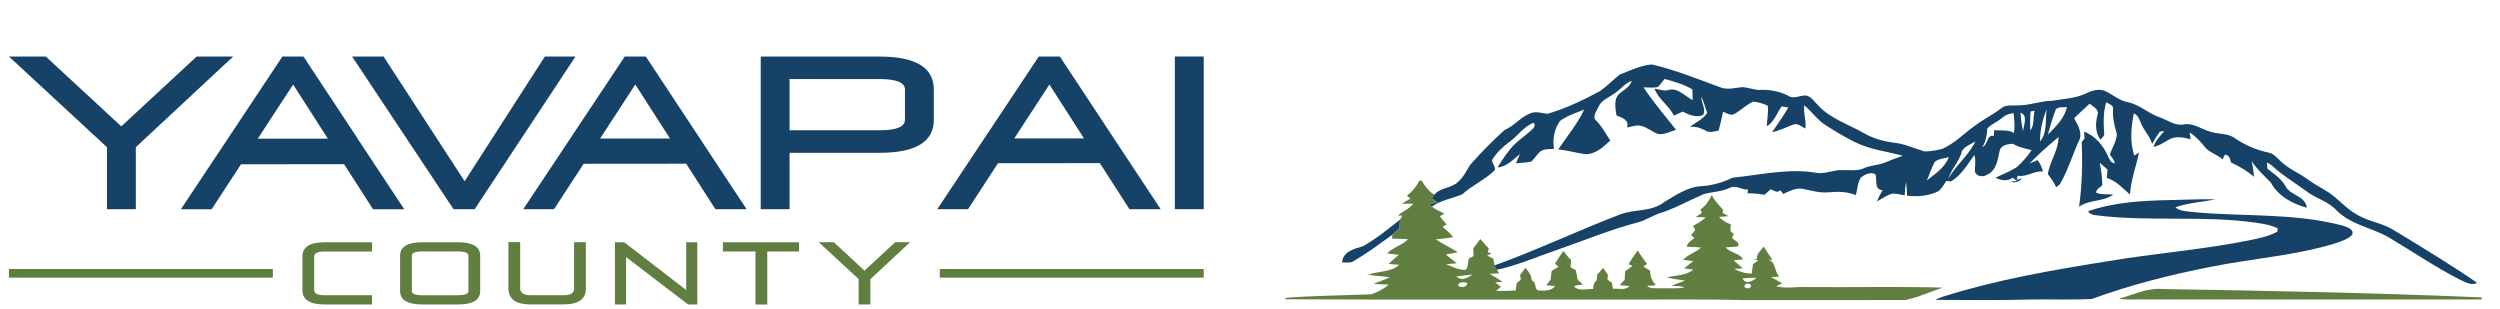 <?xml version="1.0" ?>
<svg xmlns="http://www.w3.org/2000/svg" id="Layer_1" data-name="Layer 1" viewBox="0 0 550 68">
	<defs>
		<style>
      .cls-1 {
        fill: #154266;
      }
      .cls-1, .cls-2 {
        stroke-width: 0px;
      }
      .cls-2 {
        fill: #5f7e40;
      }
    </style>
	</defs>
	<g>
		<g>
			<g>
				<path class="cls-1" d="M356.74,16.26c2.15-.89,4.33-1.89,6.68-2.08,5.2,1.22,10.17,3.25,15.18,5.08,1.55.54,3.19.05,4.75-.1,1.16.1,2.28.49,3.43.63,2.29-.15,4.65.23,6.7,1.31,1.18.76,2.49-.13,3.75-.1,1.23.16,1.88,1.34,2.71,2.12,2.71,2.99,6.66,4.19,10.07,6.14,2.12,1.25,4.54,1.88,6.97,2.17,2.26.28,4.31,1.28,6.47,1.9,1.33-.07,2.67-.24,3.94-.61,2.72-1.26,4.83-3.47,7.25-5.19,1.84-1.37,3.93-2.36,5.72-3.77.99-.78,2.32-.49,3.49-.57,2.6.02,5.05-.98,7.64-1.03,2.55-.4,5.21-.52,7.58-1.67,1.31-.63,2.92-1.09,4.3-.35,1.59.79,2.99,2.04,4.8,2.36,2.51.5,4.43,2.42,6.82,3.26,1.83.6,3.5,2.03,5.54,1.6,1.99-.33,3.69.98,5.49,1.55,1.86.67,4.03.29,5.69,1.51,2.22,1.54,4.74,2.59,7.38,3.15,1.17.21,1.88,1.23,2.73,1.97,1.68,1.6,3.86,2.49,5.74,3.82,1.21.87,2.48,1.66,3.78,2.38,2.7,1.48,4.58,4.08,7.3,5.54,2.54,1.51,5.61,1.79,8.12,3.43,6.14,3.72,12.29,7.45,18.22,11.51-1.32.73-2.69-.23-3.89-.73-5.35-2.76-10.33-6.15-15.5-9.23-3.77-2.18-8.43-2.8-11.58-6.01-1.84-2.01-4.63-2.61-6.73-4.27-2.45-1.82-5.13-3.37-7.36-5.47-.35-.32-.74-.56-1.18-.74.02.33.06.98.07,1.31,1.39,1.16,3,2.15,3.93,3.75,1.01,2.23,4.44,2.14,4.76,4.87-3.11-.83-6.36-2.58-7.9-5.53-1.5-1.49-3.06-2.94-4.24-4.72.26,1.14.42,2.28.54,3.45-1.54-1.29-3.25-2.34-5.08-3.16-.17-.73-.44-1.75-1.37-1.71-.12.26-.35.77-.48,1.03-1.26-1.17-3.11-1.51-4.11-2.98-.92-1.11-1.9-2.18-3.15-2.95.05.38.16,1.12.22,1.51-1.42-.37-2.98-.73-4.38-.12-1.26.6-2.37,1.54-3.77,1.78.44-1.37,1.46-2.4,2.37-3.48-.24.04-.73.11-.98.15-.63.87-1.21,1.76-1.72,2.7-.45-1.78-1.9-3.03-2.5-4.72-.33-.79-.67-1.66-1.51-2.01-.59,3.06-.9,6.27.1,9.29.26-.17.79-.51,1.05-.68-.66,3.09-1.81,6.07-1.99,9.26-1.57-1.39-3.04-3.04-5.11-3.67.05-.62.11-1.23.17-1.84-.56-.5-1.12-1-1.7-1.48.28,1.62.55,3.27.54,4.93-.45.51-1.4.85-1.34,1.64,1.17.5,2.5.28,3.75.42-2.21,1.61-5.27,1.07-7.51,2.67.65-4.71.79-9.47.57-14.22.16-.2.46-.56.61-.76l-.06-1.56c2.38.93,4.19,3.04,5.2,5.35.35.68.62,1.65,1.57,1.61-.22-.71-.66-1.31-1.12-1.86.46-1.54,1.5-2.95,1.53-4.58-.51-1.78-.99-3.59-.82-5.47.15-.89-.98-1.09-1.5-1.51-.71,2.22-.61,4.57-.46,6.86.12.62-.54.95-.83,1.4-1.15-1.57-1.12-3.55-.66-5.36.52-1.28-.94-1.89-1.71-2.58-1.14,1.07-2.29,2.12-3.41,3.21.71,1.37,1.7,2.86,1.27,4.47-1.56,3.32-2.56,6.9-4.42,10.07-.26.22-.54.44-.81.65-.42-1.09-1.15-1.98-1.82-2.91.42-2.82,2.36-5.22,2.33-8.13-2.21,1.84-4.39,3.74-6.37,5.82.59-.24,1.17-.5,1.75-.76.63.71.95,1.61,1.23,2.51-1.98-.22-3.63,1.31-5.59.92-.05.22-.15.67-.2.9l1.22-.27c-.67.61-1.65,1.09-2.53.68l1.34-.16c-.31-.24-.61-.48-.92-.71-1.1.89-2.62.59-3.78,0,1.56-.76,3.21-1.37,4.68-2.32,1.25-1.1,2.34-2.37,3.26-3.75-1.4-.35-2.86-.61-4.1-1.39-1.07.06-2.39.21-2.88,1.34-.45,1.95-.67,4.48-2.75,5.44-.92.6-2.39.49-2.76-.7.02-1.21.28-2.43-.12-3.6-1.53,2.09-2.88,4.55-5.21,5.83-.23-.04-.68-.11-.92-.15-.52.76-.98,1.6-1.67,2.23-2.14,1.11-4.63,1.28-6.98,1.04-.05-1-.09-1.99-.21-2.98-.21.95-.27,1.92-.32,2.89-.94-.13-1.89-.48-2.84-.33-1.2.33-2.18,1.12-3.26,1.67.35-.85.76-1.68,1.23-2.48-1.86-.07-1.2-2.17-1.51-3.41-.96-.74-2.4-.05-3.25.63-.76,1.12-.73,2.58-1.11,3.86-1.89-.74-3.93-.81-5.92-.61-1.95.21-3.82-.37-5.71-.74-1.55-.32-2.99.5-4.36,1.11-.15-.21-.46-.62-.62-.83-.7.74-1.45.06-2.12-.21-.45.4-.92.81-1.37,1.22-1.23-.22-2.49-.32-3.75-.33.02-.22.09-.63.11-.84-1.34.15-2.64-1.04-3.91-.39-1.83.9-3.92.87-5.85,1.43-3.33,1.42-6.49,3.25-9.97,4.3-1.44.54-2.76,1.39-4.24,1.83-6.23,1.61-12.16,4.1-18.22,6.19-4.36,1.48-8.59,3.37-13.12,4.32-.13-.24-.39-.72-.51-.95,9.37-3.38,18.38-7.67,27.68-11.23,3.16-1.23,6.99-.51,9.75-2.76,2.56-1.48,5.11-3.33,8.19-3.47,2.39-.15,4.7-.83,6.85-1.87,6.1-.6,12.26-2.12,18.4-1.06,1.92.33,3.74-.68,5.65-.6,1.64-.06,3.37.28,4.91-.45,1.44-.65,3.06-.61,4.52-1.21,1.31-.52,2.61-1.06,3.94-1.5-3.56-.96-7.34-1.37-10.67-3.06-2.16-1.1-4.26-2.33-6.29-3.65-1.84-1.16-3.06-3.01-4.72-4.38-.26,1.72.5,3.38.24,5.11-.85-.42-1.76-1.31-2.77-.84-1.51.56-2.95,1.32-4.55,1.64,1.2-1.81,2.51-3.54,3.56-5.43-.37-.06-1.09-.2-1.44-.26-1.07,1.45-1.64,3.44-3.27,4.38-.02-1.51.46-3.06.17-4.54-1-.45-2.08-.78-3.17-.87-1.65.7-2.84,2.12-4.48,2.86-.76.11-1.45-.39-2.16-.61-.29,1.39-.62,2.77-.98,4.14-.92.1-1.93.56-2.78.02-1.09-.6-2.26-1-3.53-.87,1.28-.98,2.88-1.65,3.8-3.04-.39-1.22-.77-2.45-1.31-3.63-.02,1.35,1.12,2.81.42,4.05-1.5.71-3.15-.05-4.5-.73-.65.31-1.28.61-1.93.9-1.06-2.26-3.41-3.58-4.26-5.93.95.07,1.92.55,2.88.33,2.12-.77,3.77,1.31,5.53,2.18-.04-.81-.07-1.6-.11-2.39-1.89-1.11-4-1.71-6.1-2.27-.49.61-.94,1.26-1.5,1.79-1.04.21-2.09.06-3.12.05,2.15,3.28,4.72,6.26,7.15,9.34-1.26.39-2.51,1.06-3.86.95-1.39-.45-2.49-1.53-3.93-1.84-1.01-.2-2.01.21-2.99.39.52-1.73-1.12-2.14-2.32-2.64-.24-1.64-.74-3.89.87-4.99.95-.76,2.12-1.39,2.49-2.65-1.5.56-2.47,1.9-3.77,2.76-1.28.93-2.97,1.5-3.61,3.08-.37.89-1.4,2.08-.46,2.93,1.31,1.26,2.1,2.89,3.12,4.37-1.56,1.43-3.34,3.15-5.64,2.98-1.95-.27-3.85-.83-5.81-1.03,1.93-2.88,4.21-5.57,5.69-8.74-1.82.7-3.72,1.33-5.31,2.49-1.25,1.73-1.68,4.02-1.31,6.13-1,.1-2.1-.04-2.97.55-.78.63-1.27,1.54-1.99,2.23-1.11.31-2.28.27-3.42.4.28-.68.57-1.34.87-2.03-1.49,1.2-2.89,2.8-4.92,2.94.85-1.4,1.78-2.76,2.8-4.04,1.43-1.78,3.44-2.95,5.05-4.54.52-.5.42-1.67-.5-.99-1.84.96-3.04,2.72-4.69,3.93-1.5,1.06-2.84,2.38-3.83,3.94-.17.81.84,1.5.56,2.29-2.1,2.15-4.96,3.28-7.14,5.33-2.21.93-4.69,1.25-6.68,2.71-.2-.16-.6-.48-.81-.63.7-.09,1.39-.15,2.09-.22-.44-.32-.88-.63-1.32-.95.12-.18.37-.55.49-.73,1.31-1.75,3.88-1.44,5.35-2.98,1.17-.98,1.77-2.4,2.59-3.66,2.37-2.71,4.91-5.26,7.56-7.68,2.14-.89,3.58-2.89,5.76-3.71,1.21-.48,2.49.02,3.74.13,4.02-1.17,7.79-2.99,11.47-4.96,1.7-1.16,3.06-2.73,4.75-3.89h.04ZM452.29,24.07c-.72,1.81-1.26,3.69-1.76,5.55,1.73-1.78,3.64-3.54,4.19-6.09-.79.16-1.84-.11-2.43.52h0ZM448.79,31.11c1.7-1.92,1.11-4.71,1.49-7.07-.93,2.23-1.48,4.64-1.49,7.07ZM446.75,24.51c-.17,1.39-.11,2.81-.09,4.22.96-1.2.56-2.95.98-4.37l-.89.15h0ZM440.57,25.87c-1.06.88-2.38,1.39-3.36,2.37-.06,1.45-.33,2.87-1.09,4.13,1.23-.48.98-2.87,2.51-2.45.02-.33.09-.98.11-1.31,1.46.22,3-.18,4.33.65.21-1.45.1-2.93-.09-4.38-.89.12-1.75.38-2.43.99h0ZM444.5,24.81c.1,1.34.28,2.69.56,4,.18-1.23,1.12-3.56-.56-4ZM431.65,33.17c-.51,2.27-2.32,3.91-3.01,6.12,1.67-2.95,4.48-5.11,5.94-8.17-1,.61-2.26,1.04-2.93,2.05ZM425.61,35.66c-.68,1.29-1.11,2.71-1.71,4.05,1.86-1.49,3.97-2.83,4.85-5.16-1.04.35-2.31.34-3.15,1.11h.01Z"/>
				<path class="cls-1" d="M477.22,44.02c3.37-.07,6.73-.23,10.11-.18-2.89.68-5.93.72-8.74,1.77.99.92,2.44.81,3.69,1.03,11.02,1.07,22.31.13,33.12,2.99.85.34,2.49.7,2.1,1.97-.92,1.04-2.32,1.44-3.59,1.89-8.97,2.76-18.4,3.37-27.55,5.21-8.89,1.75-17.7,3.97-26.21,7.09-4.28.2-8.58.04-12.87.09-7.15.2-14.32.13-21.48.09.59-.35,1.23-.59,1.89-.78,11.64-3.67,23.72-5.75,35.76-7.68,10.51-1.79,21.18-2.56,31.64-4.69,2.01-.45,4.1-.83,5.92-1.86.02-.17.06-.52.09-.71-1.49-.79-3.2-1-4.83-1.26-11.68-1.66-23.53-.15-35.23-1.64-.67-.05-1.31-.31-1.67-.88,5.71-1.98,11.86-2.34,17.88-2.45h-.02Z"/>
				<path class="cls-1" d="M299.81,54.18c2.95-1.6,5.55-3.8,8.2-5.86-.07.61-.11,1.22-.11,1.84l-1.59,1.48c-2.76,2-5.51,4.05-8.46,5.77-.77.54-1.73.32-2.6.31.2-2.36,2.69-3.01,4.57-3.53h-.01Z"/>
			</g>
			<g>
				<path class="cls-2" d="M312.26,39.78c.11-.02.34-.07.45-.1.77,1.2,1.55,2.4,2.82,3.14v.16c-.11.18-.35.55-.48.73.44.32.88.63,1.32.95-.7.07-1.39.15-2.09.22.2.16.6.48.81.63.81.63,1.73,1.05,2.67,1.48-.34.2-.67.39-1,.59.49.6.98,1.2,1.48,1.79-.22.13-.65.42-.87.56.85.66,1.65,1.4,2.34,2.25-1.26.22-2.54.35-3.82.48,1.56,1.04,3.26,1.82,4.85,2.84-.89.17-1.78.33-2.67.49.81.63,1.62,1.26,2.42,1.92l-2.34.22c1.38.55,2.77,1.31,4.3,1.25.6-.63.45-1.67.67-2.48.35-.2.71-.38,1.06-.56-.02-.57-.05-1.15-.06-1.72.52-.66,1.04-1.34,1.54-2.04.61.71,1.23,1.4,1.88,2.08-.06.21-.17.62-.23.83.2.06.6.2.81.26-.24.12-.72.35-.95.48.34.16,1.01.49,1.34.65.1.51.22,1.03.34,1.54.13.24.39.72.51.95.11.2.34.59.46.78-.52.02-1.59.06-2.12.09.98.54,1.94,1.11,2.84,1.76-.4.04-1.2.11-1.6.13.42.33.84.65,1.27.98-.27.22-.82.66-1.09.88,1.44.01,2.88,0,4.32-.07.09-.55.16-1.11.24-1.65.29-.24.59-.5.89-.73-.05-.35-.11-.72-.15-1.06.4-.51.78-1.03,1.16-1.56.67.76,1.34,1.59,1.39,2.66.16.15.48.45.63.61.26.61.15,1.81,1.11,1.71,1.18.06,2.66.12,3.41-.99-.49-.04-1.45-.09-1.94-.12.24-.32.72-.93.95-1.25.07-.65.15-1.31.23-1.94.5-.32,1.01-.62,1.51-.93-.26-.23-.52-.46-.78-.68.57-.96,1.22-1.88,1.87-2.78.49.7,1.03,1.38,1.67,1.95,0,.54-.05,1.07-.13,1.6.39.23.78.45,1.18.7.15.67.29,1.35.39,2.05.39.35.77.72,1.16,1.07-.61.2-1.46.04-1.93.46,1.04,1.09,2.82.49,4.17.54.1-.68.11-1.45.78-1.86.05-.45.11-.89.17-1.33.43-.49.84-.98,1.27-1.46.34.52.7,1.04,1.05,1.55-.04.34-.06.7-.09,1.06.33.22.66.45.99.68.05.33.15.98.2,1.31,1.2-.15,2.73.44,3.63-.61-.72-.04-1.43-.11-2.14-.22.37-.39.73-.78,1.11-1.17,0-.62.04-1.25.09-1.87.55-.37,1.1-.76,1.64-1.16-.22-.09-.66-.28-.88-.37.57-1.07,1.32-2.04,2.01-3.04.59,1.06,1.37,1.99,2.06,2.98-.21.15-.63.44-.84.57.51.31,1.03.61,1.54.92-.12,1.25.48,2.28,1.23,3.21-.48.02-1.45.07-1.94.1.63.68,1.61.52,2.47.56,1.94-.06,3.91.15,5.83-.2-.93-.33-1.93-.31-2.88-.33.93-.48,1.93-.83,2.93-1.15-1.33-.29-2.71-.31-3.99-.77,1.97-.39,4.21-.34,5.83-1.67-.67-.1-1.35-.18-2.03-.26.66-.56,1.34-1.1,2.05-1.61-.76-.09-1.51-.18-2.26-.28,1.06-1.23,2.76-1.57,3.91-2.71-1.04-.09-2.09-.12-3.12-.17.16-.92.99-1.39,1.67-1.9-.18-.16-.54-.5-.72-.66.31-.38.61-.76.92-1.14-.12-.22-.35-.67-.48-.89,1-.51,1.94-1.14,2.81-1.87-.56-.01-1.67-.05-2.22-.06.44-.32.89-.63,1.34-.94-.09-.18-.26-.56-.34-.74,1.18-.74,1.9-1.94,2.54-3.15.59,1.2,1.5,2.18,2.42,3.14,0,.2-.02.57-.02.77.31.18.93.54,1.23.72-.7.06-1.39.12-2.08.18.77.7,1.62,1.31,2.62,1.62-.04.78-.37,1.76.66,2-.13.33-.26.65-.39.98.45.59,1.9.96,1.27,1.88-.89.12-1.81.12-2.7.2,1.06,1.21,2.98,1.23,3.86,2.61-.7.1-1.39.18-2.09.27.71.54,1.38,1.12,2.01,1.75-.48.02-1.42.07-1.89.1,1.2.63,2.49,1.05,3.86,1.03.09-.68.18-1.37.28-2.06.29-.21.89-.61,1.17-.82l-.93-.28.63-.06c-.15-1.15.93-1.84,1.49-2.71.63.98,1.29,1.95,1.92,2.93l-.85-.07c1.71.65,1.21,2.66,2.4,3.76-.46.01-1.39.05-1.86.06.81.5,1.62.96,2.48,1.4-.34.16-1.03.48-1.37.62,2.12.63,4.35.09,6.52.2,10.05.09,20.12-.15,30.15.12-2.75.92-5.42,2.17-8.25,2.73-11.91.04-23.84,0-35.74.02-9.68-.26-19.37-.07-29.06-.13-23.9-.02-47.81.06-71.71-.05l.34-.33c6.25-.49,12.54-.49,18.8-.78,1.35-.5,2.66-1.18,3.76-2.12-1.11-.06-2.22-.06-3.33-.13,1.15-.59,2.42-.9,3.56-1.5-1.59-.2-3.19-.28-4.77-.52,2.22-.89,4.98-.49,6.84-2.21-.77-.06-1.54-.12-2.32-.18.67-.73,1.48-1.34,2.2-2.01-.85-.11-1.7-.21-2.54-.31,1.28-1.4,3.3-1.75,4.59-3.14-1.17-.06-2.34-.07-3.52-.11,0-.21.04-.63.05-.84l1.59-1.48c0-.62.04-1.23.11-1.84.13-.22.39-.66.52-.89-.26,0-.76-.04-1.01-.05,1.1-.92,2.5-1.4,3.38-2.58h-2.45c.59-.44,1.23-.79,1.89-1.11-.2-.16-.61-.49-.81-.65,1.16-.88,2.06-1.99,2.72-3.28v.05ZM320.39,60.84c1.15,1.03,2.5.34,3.54-.45-1.18.13-2.37.27-3.54.45ZM383.39,61.24c.59,1.48,2.17.61,3.04-.1-1.03-.05-2.04,0-3.04.1ZM320.97,62.35c-.74,1.22,2.16.93,1.77-.11-.61-.23-1.2-.2-1.77.11ZM383.93,62.63c-.62.71.76,1.1,1.15.56.65-.7-.77-1.06-1.15-.56Z"/>
				<path class="cls-2" d="M466.18,65.69c3.17-.81,6.27-2.42,9.63-2.1,23.39.37,46.77.85,70.15,1.84v.45h-73.93c-1.94-.09-3.92.2-5.83-.18h-.01Z"/>
			</g>
		</g>
		<g>
			<g>
				<g>
					<path class="cls-2" d="M81.85,64.95v2.03h-10.44c-3.26,0-4.88-1.05-4.88-3.15v-7.38c0-2.1,1.62-3.15,4.88-3.15h10.44v2.03h-10.44c-1.53,0-2.29.38-2.29,1.12v7.38c0,.76.77,1.12,2.29,1.12h10.44Z"/>
					<path class="cls-2" d="M88.02,56.25c0-1.97,1.62-2.95,4.88-2.95h7.86c3.26,0,4.88.99,4.88,2.95v7.81c0,1.94-1.62,2.92-4.88,2.92h-7.86c-3.26,0-4.88-.99-4.88-2.95v-7.78ZM100.76,64.95c1.53,0,2.29-.29,2.29-.89v-7.81c0-.62-.77-.93-2.29-.93h-7.86c-1.53,0-2.29.31-2.29.93v7.78c0,.62.77.93,2.29.93,0,0,7.86,0,7.86,0Z"/>
					<path class="cls-2" d="M124.01,64.95c1.53,0,2.29-.49,2.29-1.48v-10.19h2.59v10.19c0,2.33-1.62,3.5-4.88,3.5h-7.28c-3.26,0-4.88-1.18-4.88-3.54v-10.16h2.59v10.16c0,1.01.77,1.51,2.29,1.51h7.28Z"/>
					<path class="cls-2" d="M137.74,56.56v10.42h-2.45v-13.68h2.04l13.63,10.5v-10.5h2.45v13.68h-2.04l-13.63-10.42Z"/>
					<path class="cls-2" d="M159.03,53.3h16.75v2.03h-6.98v11.67h-2.59v-11.67h-7.18v-2.03Z"/>
					<path class="cls-2" d="M188.91,61.41l-8.79-8.13h3.31l6.76,6.26,6.76-6.26h3.27l-8.73,8.13v5.57h-2.59v-5.57Z"/>
				</g>
				<rect class="cls-2" x="1.96" y="59.18" width="58.07" height="1.9"/>
				<rect class="cls-2" x="206.75" y="59.18" width="58.07" height="1.9"/>
			</g>
			<g>
				<polygon class="cls-1" points="43.28 12.43 26.68 27.8 10.07 12.43 1.96 12.43 23.53 32.38 23.53 46.03 29.88 46.03 29.88 32.38 51.3 12.43 43.28 12.43"/>
				<polygon class="cls-1" points="119.87 12.43 102.22 39.87 84.38 12.43 77.46 12.43 99.78 46.03 104.42 46.03 126.61 12.43 119.87 12.43"/>
				<path class="cls-1" d="M193.47,12.43h-26.11v33.59h6.35v-12.4h19.76c7.98,0,11.97-2.42,11.97-7.25v-6.68c0-4.83-3.99-7.25-11.97-7.25h0ZM199.09,26.37c0,1.53-1.88,2.29-5.63,2.29h-19.76v-11.27h19.76c3.76,0,5.63.77,5.63,2.29v6.68Z"/>
				<rect class="cls-1" x="258.47" y="12.43" width="6.35" height="33.59"/>
				<path class="cls-1" d="M78.69,30.5l-11.93-18.07h-4.63l-12.01,18.08-3.75,5.63-6.58,9.9h6.77l6.46-9.9,22.68-.02,6.37,9.92h6.87l-6.57-9.94-3.7-5.59h0ZM56.71,30.51l7.78-11.91,7.64,11.91h-15.42Z"/>
				<path class="cls-1" d="M153.99,30.47l-11.91-18.04h-4.63l-12,18.05-3.7,5.57-6.64,9.98h6.77l6.52-10,22.56-.02,6.43,10.02h6.87l-6.63-10.03-3.65-5.53h0ZM132.02,30.48l7.75-11.89,7.63,11.89h-15.38Z"/>
				<path class="cls-1" d="M245.06,30.45l-11.9-18.02h-4.63l-10.39,15.64-1.59,2.38-3.64,5.48-6.71,10.09h6.77l6.59-10.11,22.41-.02,6.51,10.13h6.87l-6.7-10.14-3.6-5.44h0ZM223.14,30.45l1.55-2.38,6.18-9.48,7.6,11.85h-15.34.01Z"/>
			</g>
		</g>
	</g>
</svg>